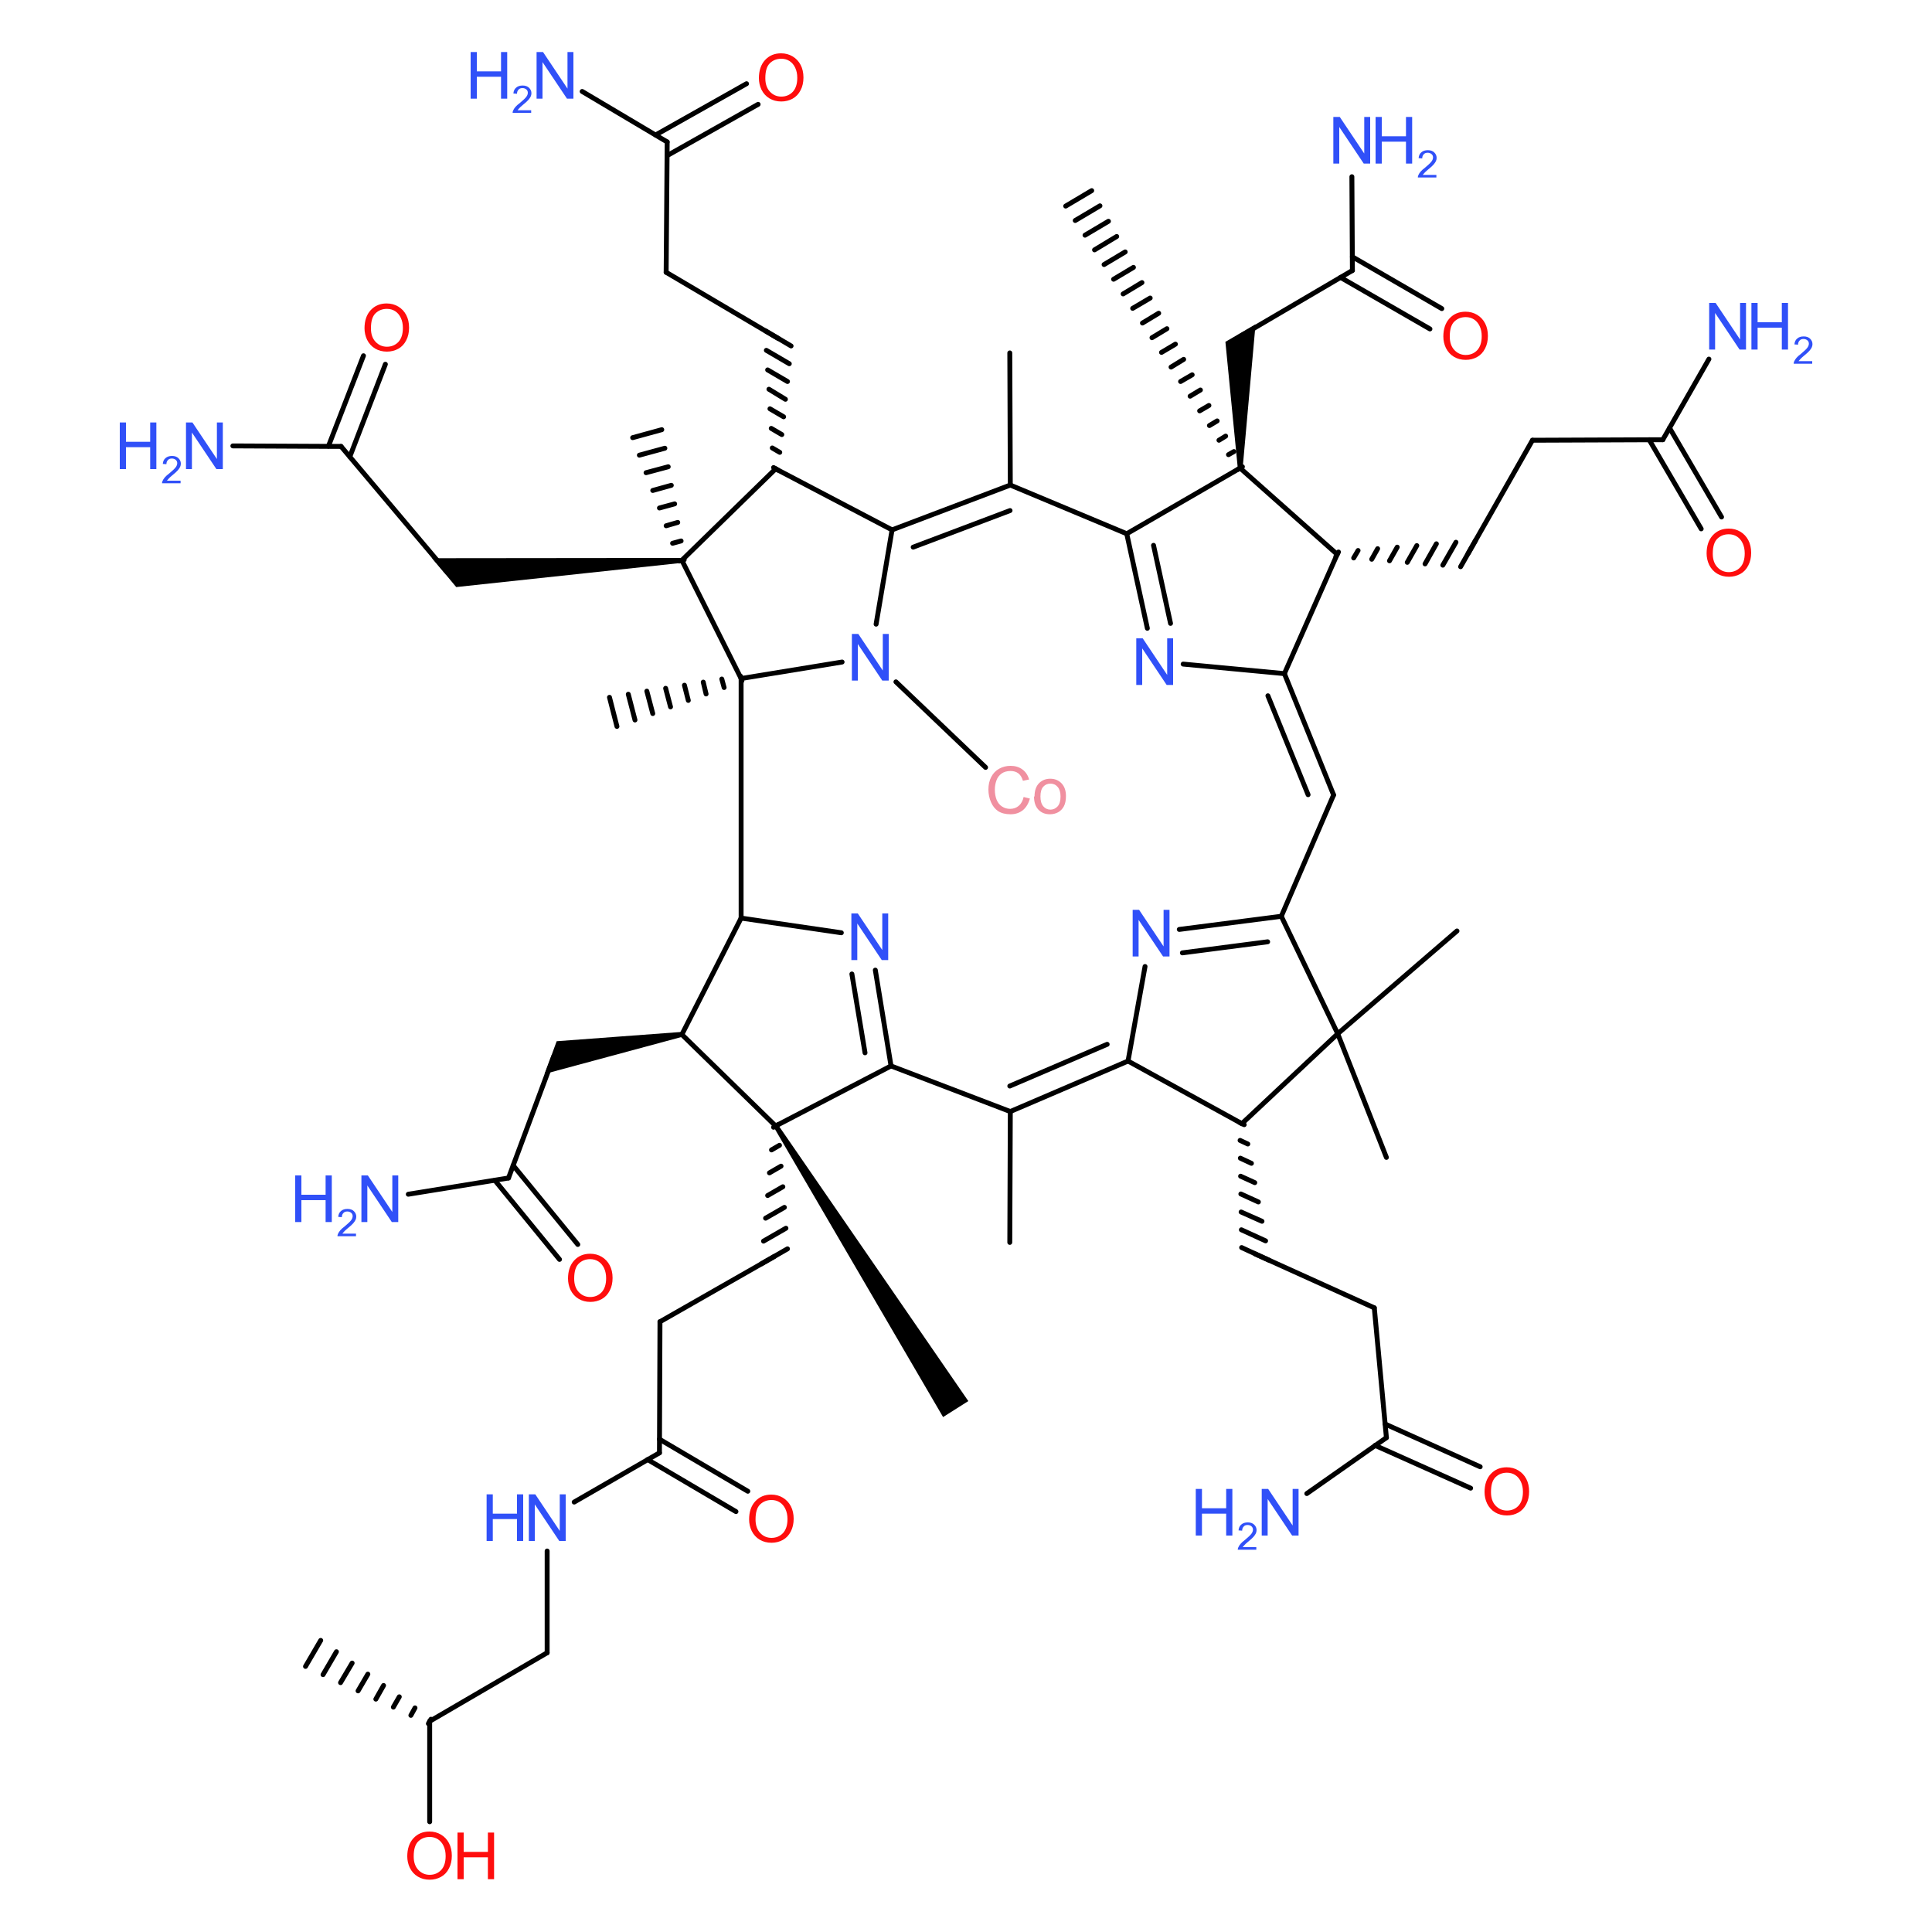 <?xml version='1.0' encoding='UTF-8'?>
<!DOCTYPE svg PUBLIC "-//W3C//DTD SVG 1.1//EN" "http://www.w3.org/Graphics/SVG/1.1/DTD/svg11.dtd">
<svg version='1.2' xmlns='http://www.w3.org/2000/svg' xmlns:xlink='http://www.w3.org/1999/xlink' width='75.0mm' height='75.0mm' viewBox='0 0 75.0 75.0'>
  <desc>Generated by the Chemistry Development Kit (http://github.com/cdk)</desc>
  <g stroke-linecap='round' stroke-linejoin='round' stroke='#000000' stroke-width='.19' fill='#3050F8'>
    <rect x='.0' y='.0' width='75.0' height='75.0' fill='#FFFFFF' stroke='none'/>
    <g id='mol1' class='mol'>
      <line id='mol1bnd1' class='bond' x1='38.26' y1='29.79' x2='34.78' y2='26.47'/>
      <line id='mol1bnd2' class='bond' x1='32.69' y1='25.7' x2='28.77' y2='26.34'/>
      <line id='mol1bnd3' class='bond' x1='34.01' y1='24.23' x2='34.63' y2='20.57'/>
      <line id='mol1bnd4' class='bond' x1='32.66' y1='36.21' x2='28.77' y2='35.64'/>
      <g id='mol1bnd5' class='bond'>
        <line x1='34.59' y1='41.38' x2='33.98' y2='37.66'/>
        <line x1='33.58' y1='40.87' x2='33.07' y2='37.81'/>
      </g>
      <g id='mol1bnd6' class='bond'>
        <line x1='43.74' y1='20.72' x2='44.54' y2='24.39'/>
        <line x1='44.78' y1='21.17' x2='45.44' y2='24.2'/>
      </g>
      <line id='mol1bnd7' class='bond' x1='45.93' y1='25.78' x2='49.86' y2='26.15'/>
      <line id='mol1bnd8' class='bond' x1='44.45' y1='37.52' x2='43.79' y2='41.19'/>
      <g id='mol1bnd9' class='bond'>
        <line x1='49.74' y1='35.57' x2='45.78' y2='36.08'/>
        <line x1='49.21' y1='36.56' x2='45.9' y2='36.99'/>
      </g>
      <line id='mol1bnd10' class='bond' x1='28.77' y1='26.34' x2='26.47' y2='21.75'/>
      <g id='mol1bnd11' class='bond'>
        <line x1='28.8' y1='26.43' x2='28.75' y2='26.25'/>
        <line x1='28.11' y1='26.69' x2='28.02' y2='26.36'/>
        <line x1='27.41' y1='26.94' x2='27.3' y2='26.48'/>
        <line x1='26.72' y1='27.19' x2='26.57' y2='26.6'/>
        <line x1='26.03' y1='27.44' x2='25.84' y2='26.72'/>
        <line x1='25.34' y1='27.7' x2='25.11' y2='26.83'/>
        <line x1='24.65' y1='27.95' x2='24.39' y2='26.95'/>
        <line x1='23.95' y1='28.2' x2='23.66' y2='27.07'/>
      </g>
      <line id='mol1bnd12' class='bond' x1='34.63' y1='20.57' x2='30.11' y2='18.2'/>
      <g id='mol1bnd13' class='bond'>
        <line x1='39.22' y1='18.83' x2='34.63' y2='20.57'/>
        <line x1='39.21' y1='19.82' x2='35.45' y2='21.24'/>
      </g>
      <line id='mol1bnd14' class='bond' x1='28.77' y1='35.64' x2='26.47' y2='40.16'/>
      <line id='mol1bnd15' class='bond' x1='34.59' y1='41.38' x2='30.11' y2='43.71'/>
      <line id='mol1bnd16' class='bond' x1='34.59' y1='41.38' x2='39.22' y2='43.15'/>
      <line id='mol1bnd17' class='bond' x1='43.74' y1='20.72' x2='48.14' y2='18.17'/>
      <line id='mol1bnd18' class='bond' x1='49.86' y1='26.15' x2='51.91' y2='21.52'/>
      <g id='mol1bnd19' class='bond'>
        <line x1='51.77' y1='30.86' x2='49.86' y2='26.15'/>
        <line x1='50.78' y1='30.85' x2='49.22' y2='27.01'/>
      </g>
      <line id='mol1bnd20' class='bond' x1='43.79' y1='41.19' x2='48.21' y2='43.62'/>
      <line id='mol1bnd21' class='bond' x1='49.74' y1='35.57' x2='51.93' y2='40.13'/>
      <path id='mol1bnd22' class='bond' d='M26.47 21.85l-.01 -.19l-9.69 .01l.49 .58l.45 .54z' stroke='none' fill='#000000'/>
      <g id='mol1bnd23' class='bond'>
        <line x1='26.37' y1='21.78' x2='26.56' y2='21.73'/>
        <line x1='26.11' y1='21.09' x2='26.44' y2='21.0'/>
        <line x1='25.86' y1='20.41' x2='26.31' y2='20.28'/>
        <line x1='25.6' y1='19.72' x2='26.19' y2='19.56'/>
        <line x1='25.34' y1='19.04' x2='26.06' y2='18.84'/>
        <line x1='25.08' y1='18.35' x2='25.94' y2='18.12'/>
        <line x1='24.82' y1='17.67' x2='25.81' y2='17.4'/>
        <line x1='24.56' y1='16.99' x2='25.69' y2='16.68'/>
      </g>
      <g id='mol1bnd24' class='bond'>
        <line x1='30.03' y1='18.15' x2='30.2' y2='18.25'/>
        <line x1='29.98' y1='17.39' x2='30.27' y2='17.56'/>
        <line x1='29.94' y1='16.63' x2='30.35' y2='16.87'/>
        <line x1='29.89' y1='15.87' x2='30.42' y2='16.18'/>
        <line x1='29.85' y1='15.11' x2='30.49' y2='15.5'/>
        <line x1='29.8' y1='14.36' x2='30.57' y2='14.81'/>
        <line x1='29.75' y1='13.6' x2='30.64' y2='14.12'/>
        <line x1='29.71' y1='12.84' x2='30.71' y2='13.43'/>
      </g>
      <line id='mol1bnd25' class='bond' x1='39.22' y1='18.83' x2='39.2' y2='13.7'/>
      <path id='mol1bnd26' class='bond' d='M26.48 40.25l-.03 -.19l-4.84 .36l-.22 .6l-.25 .67z' stroke='none' fill='#000000'/>
      <g id='mol1bnd27' class='bond'>
        <line x1='30.03' y1='43.76' x2='30.2' y2='43.66'/>
        <line x1='29.95' y1='44.64' x2='30.26' y2='44.46'/>
        <line x1='29.87' y1='45.53' x2='30.32' y2='45.27'/>
        <line x1='29.8' y1='46.41' x2='30.39' y2='46.07'/>
        <line x1='29.72' y1='47.29' x2='30.45' y2='46.87'/>
        <line x1='29.64' y1='48.18' x2='30.51' y2='47.68'/>
        <line x1='29.56' y1='49.06' x2='30.57' y2='48.48'/>
      </g>
      <path id='mol1bnd28' class='bond' d='M30.2 43.66l-.16 .1l6.57 11.25l.49 -.31l.49 -.31z' stroke='none' fill='#000000'/>
      <line id='mol1bnd29' class='bond' x1='39.22' y1='43.15' x2='39.2' y2='48.23'/>
      <path id='mol1bnd30' class='bond' d='M48.05 18.17h.19l.5 -5.58l-.62 .36l-.55 .32z' stroke='none' fill='#000000'/>
      <g id='mol1bnd31' class='bond'>
        <line x1='48.06' y1='18.22' x2='48.23' y2='18.12'/>
        <line x1='47.69' y1='17.65' x2='47.9' y2='17.53'/>
        <line x1='47.32' y1='17.09' x2='47.58' y2='16.93'/>
        <line x1='46.95' y1='16.52' x2='47.25' y2='16.34'/>
        <line x1='46.57' y1='15.95' x2='46.93' y2='15.74'/>
        <line x1='46.2' y1='15.38' x2='46.6' y2='15.14'/>
        <line x1='45.83' y1='14.81' x2='46.28' y2='14.55'/>
        <line x1='45.46' y1='14.25' x2='45.95' y2='13.95'/>
        <line x1='45.09' y1='13.68' x2='45.63' y2='13.36'/>
        <line x1='44.72' y1='13.11' x2='45.3' y2='12.76'/>
        <line x1='44.35' y1='12.54' x2='44.98' y2='12.16'/>
        <line x1='43.97' y1='11.97' x2='44.65' y2='11.57'/>
        <line x1='43.6' y1='11.41' x2='44.33' y2='10.97'/>
        <line x1='43.23' y1='10.84' x2='44.0' y2='10.38'/>
        <line x1='42.86' y1='10.27' x2='43.68' y2='9.78'/>
        <line x1='42.49' y1='9.7' x2='43.35' y2='9.18'/>
        <line x1='42.12' y1='9.13' x2='43.03' y2='8.59'/>
        <line x1='41.74' y1='8.56' x2='42.7' y2='7.99'/>
        <line x1='41.37' y1='8.0' x2='42.38' y2='7.4'/>
      </g>
      <g id='mol1bnd32' class='bond'>
        <line x1='51.96' y1='21.43' x2='51.86' y2='21.6'/>
        <line x1='52.72' y1='21.37' x2='52.55' y2='21.66'/>
        <line x1='53.48' y1='21.3' x2='53.25' y2='21.71'/>
        <line x1='54.24' y1='21.24' x2='53.94' y2='21.77'/>
        <line x1='55.0' y1='21.18' x2='54.63' y2='21.83'/>
        <line x1='55.76' y1='21.11' x2='55.32' y2='21.89'/>
        <line x1='56.52' y1='21.05' x2='56.01' y2='21.94'/>
        <line x1='57.28' y1='20.98' x2='56.7' y2='22.0'/>
      </g>
      <g id='mol1bnd33' class='bond'>
        <line x1='48.3' y1='43.66' x2='48.13' y2='43.58'/>
        <line x1='48.44' y1='44.41' x2='48.14' y2='44.27'/>
        <line x1='48.58' y1='45.16' x2='48.15' y2='44.96'/>
        <line x1='48.71' y1='45.91' x2='48.16' y2='45.66'/>
        <line x1='48.85' y1='46.66' x2='48.17' y2='46.35'/>
        <line x1='48.99' y1='47.41' x2='48.18' y2='47.05'/>
        <line x1='49.13' y1='48.17' x2='48.19' y2='47.74'/>
        <line x1='49.26' y1='48.92' x2='48.2' y2='48.43'/>
      </g>
      <line id='mol1bnd34' class='bond' x1='51.93' y1='40.13' x2='56.56' y2='36.14'/>
      <line id='mol1bnd35' class='bond' x1='51.93' y1='40.13' x2='53.82' y2='44.93'/>
      <line id='mol1bnd36' class='bond' x1='17.38' y1='22.24' x2='13.24' y2='17.33'/>
      <line id='mol1bnd37' class='bond' x1='30.21' y1='13.14' x2='25.86' y2='10.57'/>
      <line id='mol1bnd38' class='bond' x1='21.5' y1='41.0' x2='19.74' y2='45.73'/>
      <line id='mol1bnd39' class='bond' x1='30.07' y1='48.77' x2='25.62' y2='51.31'/>
      <line id='mol1bnd40' class='bond' x1='48.12' y1='13.07' x2='52.5' y2='10.5'/>
      <line id='mol1bnd41' class='bond' x1='56.99' y1='21.49' x2='59.49' y2='17.09'/>
      <line id='mol1bnd42' class='bond' x1='48.73' y1='48.68' x2='53.35' y2='50.77'/>
      <line id='mol1bnd43' class='bond' x1='13.24' y1='17.33' x2='9.04' y2='17.31'/>
      <g id='mol1bnd44' class='bond'>
        <line x1='12.75' y1='17.32' x2='14.11' y2='13.81'/>
        <line x1='13.58' y1='17.73' x2='14.96' y2='14.14'/>
      </g>
      <line id='mol1bnd45' class='bond' x1='25.86' y1='10.57' x2='25.9' y2='5.51'/>
      <line id='mol1bnd46' class='bond' x1='19.74' y1='45.73' x2='15.85' y2='46.36'/>
      <g id='mol1bnd47' class='bond'>
        <line x1='19.92' y1='45.24' x2='22.43' y2='48.31'/>
        <line x1='19.21' y1='45.82' x2='21.72' y2='48.89'/>
      </g>
      <line id='mol1bnd48' class='bond' x1='25.62' y1='51.31' x2='25.6' y2='56.4'/>
      <line id='mol1bnd49' class='bond' x1='52.5' y1='10.5' x2='52.48' y2='6.86'/>
      <g id='mol1bnd50' class='bond'>
        <line x1='52.5' y1='9.97' x2='55.97' y2='11.98'/>
        <line x1='52.04' y1='10.77' x2='55.51' y2='12.77'/>
      </g>
      <line id='mol1bnd51' class='bond' x1='59.49' y1='17.09' x2='64.55' y2='17.07'/>
      <line id='mol1bnd52' class='bond' x1='53.35' y1='50.77' x2='53.82' y2='55.81'/>
      <line id='mol1bnd53' class='bond' x1='25.9' y1='5.51' x2='22.6' y2='3.55'/>
      <g id='mol1bnd54' class='bond'>
        <line x1='25.45' y1='5.24' x2='28.98' y2='3.25'/>
        <line x1='25.9' y1='6.04' x2='29.43' y2='4.05'/>
      </g>
      <line id='mol1bnd55' class='bond' x1='25.6' y1='56.4' x2='22.29' y2='58.31'/>
      <g id='mol1bnd56' class='bond'>
        <line x1='25.6' y1='55.87' x2='29.03' y2='57.89'/>
        <line x1='25.14' y1='56.66' x2='28.57' y2='58.68'/>
      </g>
      <line id='mol1bnd57' class='bond' x1='64.55' y1='17.07' x2='66.34' y2='13.94'/>
      <g id='mol1bnd58' class='bond'>
        <line x1='64.81' y1='16.61' x2='66.83' y2='20.07'/>
        <line x1='64.02' y1='17.07' x2='66.04' y2='20.53'/>
      </g>
      <line id='mol1bnd59' class='bond' x1='53.82' y1='55.81' x2='50.73' y2='57.98'/>
      <g id='mol1bnd60' class='bond'>
        <line x1='53.77' y1='55.28' x2='57.46' y2='56.94'/>
        <line x1='53.38' y1='56.11' x2='57.09' y2='57.77'/>
      </g>
      <line id='mol1bnd61' class='bond' x1='21.24' y1='60.21' x2='21.24' y2='64.16'/>
      <line id='mol1bnd62' class='bond' x1='21.24' y1='64.16' x2='16.68' y2='66.82'/>
      <g id='mol1bnd63' class='bond'>
        <line x1='16.63' y1='66.91' x2='16.73' y2='66.74'/>
        <line x1='15.95' y1='66.59' x2='16.11' y2='66.3'/>
        <line x1='15.27' y1='66.27' x2='15.5' y2='65.87'/>
        <line x1='14.59' y1='65.96' x2='14.89' y2='65.43'/>
        <line x1='13.9' y1='65.64' x2='14.28' y2='64.99'/>
        <line x1='13.22' y1='65.32' x2='13.67' y2='64.56'/>
        <line x1='12.54' y1='65.01' x2='13.06' y2='64.12'/>
        <line x1='11.86' y1='64.69' x2='12.45' y2='63.68'/>
      </g>
      <line id='mol1bnd64' class='bond' x1='16.68' y1='66.82' x2='16.68' y2='70.72'/>
      <line id='mol1bnd65' class='bond' x1='28.77' y1='26.34' x2='28.77' y2='35.64'/>
      <line id='mol1bnd66' class='bond' x1='43.74' y1='20.72' x2='39.22' y2='18.83'/>
      <g id='mol1bnd67' class='bond'>
        <line x1='39.22' y1='43.15' x2='43.79' y2='41.19'/>
        <line x1='39.2' y1='42.16' x2='42.98' y2='40.54'/>
      </g>
      <line id='mol1bnd68' class='bond' x1='49.74' y1='35.57' x2='51.77' y2='30.86'/>
      <line id='mol1bnd69' class='bond' x1='26.47' y1='21.75' x2='30.11' y2='18.2'/>
      <line id='mol1bnd70' class='bond' x1='26.47' y1='40.16' x2='30.11' y2='43.71'/>
      <line id='mol1bnd71' class='bond' x1='48.14' y1='18.17' x2='51.91' y2='21.52'/>
      <line id='mol1bnd72' class='bond' x1='48.21' y1='43.62' x2='51.93' y2='40.13'/>
      <path id='mol1atm1' class='atom' d='M39.74 30.94l.24 .06q-.08 .29 -.27 .45q-.2 .16 -.48 .16q-.29 .0 -.48 -.12q-.18 -.12 -.28 -.35q-.1 -.23 -.1 -.49q.0 -.28 .11 -.49q.11 -.21 .31 -.32q.2 -.11 .44 -.11q.27 .0 .46 .14q.19 .14 .26 .39l-.24 .05q-.06 -.2 -.18 -.29q-.12 -.09 -.3 -.09q-.21 .0 -.35 .1q-.14 .1 -.2 .27q-.06 .17 -.06 .35q.0 .23 .07 .4q.07 .17 .21 .26q.14 .09 .31 .09q.2 .0 .34 -.12q.14 -.12 .19 -.35zM40.16 30.92q.0 -.36 .2 -.54q.17 -.15 .41 -.15q.27 .0 .44 .18q.17 .18 .17 .49q.0 .25 -.08 .4q-.08 .15 -.22 .23q-.15 .08 -.32 .08q-.28 .0 -.45 -.18q-.17 -.18 -.17 -.51zM40.39 30.92q.0 .25 .11 .38q.11 .13 .28 .13q.16 .0 .28 -.13q.11 -.13 .11 -.38q.0 -.24 -.11 -.37q-.11 -.13 -.28 -.13q-.17 .0 -.28 .12q-.11 .12 -.11 .38z' stroke='none' fill='#F090A0'/>
      <path id='mol1atm2' class='atom' d='M33.07 26.42v-1.81h.25l.95 1.42v-1.42h.23v1.81h-.25l-.95 -1.42v1.42h-.23z' stroke='none'/>
      <path id='mol1atm3' class='atom' d='M33.05 37.27v-1.81h.25l.95 1.42v-1.42h.23v1.81h-.25l-.95 -1.42v1.42h-.23z' stroke='none'/>
      <path id='mol1atm4' class='atom' d='M44.11 26.59v-1.81h.25l.95 1.42v-1.42h.23v1.81h-.25l-.95 -1.42v1.42h-.23z' stroke='none'/>
      <path id='mol1atm5' class='atom' d='M43.97 37.13v-1.81h.25l.95 1.42v-1.42h.23v1.81h-.25l-.95 -1.42v1.42h-.23z' stroke='none'/>
      <g id='mol1atm47' class='atom'>
        <path d='M7.22 18.21v-1.81h.25l.95 1.42v-1.42h.23v1.81h-.25l-.95 -1.42v1.42h-.23z' stroke='none'/>
        <path d='M4.65 18.21v-1.81h.24v.75h.94v-.75h.24v1.81h-.24v-.85h-.94v.85h-.24z' stroke='none'/>
        <path d='M7.01 18.63v.13h-.72q-.0 -.05 .02 -.09q.03 -.07 .09 -.14q.06 -.07 .18 -.16q.18 -.15 .24 -.23q.06 -.08 .06 -.16q.0 -.08 -.06 -.13q-.06 -.05 -.15 -.05q-.1 .0 -.15 .06q-.06 .06 -.06 .16l-.14 -.01q.01 -.15 .11 -.23q.09 -.08 .25 -.08q.16 .0 .25 .09q.09 .09 .09 .21q.0 .07 -.03 .13q-.03 .06 -.09 .13q-.06 .07 -.21 .19q-.12 .1 -.15 .14q-.03 .04 -.06 .07h.53z' stroke='none'/>
      </g>
      <path id='mol1atm48' class='atom' d='M14.15 12.75q.0 -.45 .24 -.71q.24 -.26 .62 -.26q.25 .0 .45 .12q.2 .12 .31 .33q.11 .21 .11 .49q.0 .28 -.11 .49q-.11 .22 -.31 .33q-.2 .11 -.44 .11q-.26 .0 -.46 -.12q-.2 -.12 -.31 -.34q-.1 -.21 -.1 -.45zM14.4 12.75q.0 .33 .18 .52q.18 .19 .44 .19q.27 .0 .45 -.19q.17 -.19 .17 -.54q.0 -.22 -.08 -.39q-.08 -.17 -.22 -.26q-.14 -.09 -.32 -.09q-.26 .0 -.44 .17q-.18 .17 -.18 .58z' stroke='none' fill='#FF0D0D'/>
      <g id='mol1atm50' class='atom'>
        <path d='M14.03 47.44v-1.81h.25l.95 1.42v-1.42h.23v1.81h-.25l-.95 -1.42v1.42h-.23z' stroke='none'/>
        <path d='M11.46 47.44v-1.81h.24v.75h.94v-.75h.24v1.81h-.24v-.85h-.94v.85h-.24z' stroke='none'/>
        <path d='M13.82 47.86v.13h-.72q-.0 -.05 .02 -.09q.03 -.07 .09 -.14q.06 -.07 .18 -.16q.18 -.15 .24 -.23q.06 -.08 .06 -.16q.0 -.08 -.06 -.13q-.06 -.05 -.15 -.05q-.1 .0 -.15 .06q-.06 .06 -.06 .16l-.14 -.01q.01 -.15 .11 -.23q.09 -.08 .25 -.08q.16 .0 .25 .09q.09 .09 .09 .21q.0 .07 -.03 .13q-.03 .06 -.09 .13q-.06 .07 -.21 .19q-.12 .1 -.15 .14q-.03 .04 -.06 .07h.53z' stroke='none'/>
      </g>
      <path id='mol1atm51' class='atom' d='M22.05 49.64q.0 -.45 .24 -.71q.24 -.26 .62 -.26q.25 .0 .45 .12q.2 .12 .31 .33q.11 .21 .11 .49q.0 .28 -.11 .49q-.11 .22 -.31 .33q-.2 .11 -.44 .11q-.26 .0 -.46 -.12q-.2 -.12 -.31 -.34q-.1 -.21 -.1 -.45zM22.29 49.64q.0 .33 .18 .52q.18 .19 .44 .19q.27 .0 .45 -.19q.17 -.19 .17 -.54q.0 -.22 -.08 -.39q-.08 -.17 -.22 -.26q-.14 -.09 -.32 -.09q-.26 .0 -.44 .17q-.18 .17 -.18 .58z' stroke='none' fill='#FF0D0D'/>
      <g id='mol1atm53' class='atom'>
        <path d='M51.76 6.35v-1.81h.25l.95 1.42v-1.42h.23v1.81h-.25l-.95 -1.42v1.42h-.23z' stroke='none'/>
        <path d='M53.4 6.35v-1.81h.24v.75h.94v-.75h.24v1.81h-.24v-.85h-.94v.85h-.24z' stroke='none'/>
        <path d='M55.76 6.76v.13h-.72q-.0 -.05 .02 -.09q.03 -.07 .09 -.14q.06 -.07 .18 -.16q.18 -.15 .24 -.23q.06 -.08 .06 -.16q.0 -.08 -.06 -.13q-.06 -.05 -.15 -.05q-.1 .0 -.15 .06q-.06 .06 -.06 .16l-.14 -.01q.01 -.15 .11 -.23q.09 -.08 .25 -.08q.16 .0 .25 .09q.09 .09 .09 .21q.0 .07 -.03 .13q-.03 .06 -.09 .13q-.06 .07 -.21 .19q-.12 .1 -.15 .14q-.03 .04 -.06 .07h.53z' stroke='none'/>
      </g>
      <path id='mol1atm54' class='atom' d='M56.03 13.07q.0 -.45 .24 -.71q.24 -.26 .62 -.26q.25 .0 .45 .12q.2 .12 .31 .33q.11 .21 .11 .49q.0 .28 -.11 .49q-.11 .22 -.31 .33q-.2 .11 -.44 .11q-.26 .0 -.46 -.12q-.2 -.12 -.31 -.34q-.1 -.21 -.1 -.45zM56.28 13.07q.0 .33 .18 .52q.18 .19 .44 .19q.27 .0 .45 -.19q.17 -.19 .17 -.54q.0 -.22 -.08 -.39q-.08 -.17 -.22 -.26q-.14 -.09 -.32 -.09q-.26 .0 -.44 .17q-.18 .17 -.18 .58z' stroke='none' fill='#FF0D0D'/>
      <g id='mol1atm57' class='atom'>
        <path d='M20.83 3.83v-1.81h.25l.95 1.42v-1.42h.23v1.81h-.25l-.95 -1.42v1.42h-.23z' stroke='none'/>
        <path d='M18.27 3.83v-1.81h.24v.75h.94v-.75h.24v1.81h-.24v-.85h-.94v.85h-.24z' stroke='none'/>
        <path d='M20.62 4.25v.13h-.72q-.0 -.05 .02 -.09q.03 -.07 .09 -.14q.06 -.07 .18 -.16q.18 -.15 .24 -.23q.06 -.08 .06 -.16q.0 -.08 -.06 -.13q-.06 -.05 -.15 -.05q-.1 .0 -.15 .06q-.06 .06 -.06 .16l-.14 -.01q.01 -.15 .11 -.23q.09 -.08 .25 -.08q.16 .0 .25 .09q.09 .09 .09 .21q.0 .07 -.03 .13q-.03 .06 -.09 .13q-.06 .07 -.21 .19q-.12 .1 -.15 .14q-.03 .04 -.06 .07h.53z' stroke='none'/>
      </g>
      <path id='mol1atm58' class='atom' d='M29.46 3.04q.0 -.45 .24 -.71q.24 -.26 .62 -.26q.25 .0 .45 .12q.2 .12 .31 .33q.11 .21 .11 .49q.0 .28 -.11 .49q-.11 .22 -.31 .33q-.2 .11 -.44 .11q-.26 .0 -.46 -.12q-.2 -.12 -.31 -.34q-.1 -.21 -.1 -.45zM29.71 3.04q.0 .33 .18 .52q.18 .19 .44 .19q.27 .0 .45 -.19q.17 -.19 .17 -.54q.0 -.22 -.08 -.39q-.08 -.17 -.22 -.26q-.14 -.09 -.32 -.09q-.26 .0 -.44 .17q-.18 .17 -.18 .58z' stroke='none' fill='#FF0D0D'/>
      <g id='mol1atm59' class='atom'>
        <path d='M20.53 59.82v-1.81h.25l.95 1.42v-1.42h.23v1.81h-.25l-.95 -1.42v1.42h-.23z' stroke='none'/>
        <path d='M18.89 59.82v-1.81h.24v.75h.94v-.75h.24v1.81h-.24v-.85h-.94v.85h-.24z' stroke='none'/>
      </g>
      <path id='mol1atm60' class='atom' d='M29.08 58.99q.0 -.45 .24 -.71q.24 -.26 .62 -.26q.25 .0 .45 .12q.2 .12 .31 .33q.11 .21 .11 .49q.0 .28 -.11 .49q-.11 .22 -.31 .33q-.2 .11 -.44 .11q-.26 .0 -.46 -.12q-.2 -.12 -.31 -.34q-.1 -.21 -.1 -.45zM29.33 58.99q.0 .33 .18 .52q.18 .19 .44 .19q.27 .0 .45 -.19q.17 -.19 .17 -.54q.0 -.22 -.08 -.39q-.08 -.17 -.22 -.26q-.14 -.09 -.32 -.09q-.26 .0 -.44 .17q-.18 .17 -.18 .58z' stroke='none' fill='#FF0D0D'/>
      <g id='mol1atm61' class='atom'>
        <path d='M66.35 13.57v-1.81h.25l.95 1.42v-1.42h.23v1.81h-.25l-.95 -1.42v1.42h-.23z' stroke='none'/>
        <path d='M67.99 13.57v-1.81h.24v.75h.94v-.75h.24v1.81h-.24v-.85h-.94v.85h-.24z' stroke='none'/>
        <path d='M70.35 13.99v.13h-.72q-.0 -.05 .02 -.09q.03 -.07 .09 -.14q.06 -.07 .18 -.16q.18 -.15 .24 -.23q.06 -.08 .06 -.16q.0 -.08 -.06 -.13q-.06 -.05 -.15 -.05q-.1 .0 -.15 .06q-.06 .06 -.06 .16l-.14 -.01q.01 -.15 .11 -.23q.09 -.08 .25 -.08q.16 .0 .25 .09q.09 .09 .09 .21q.0 .07 -.03 .13q-.03 .06 -.09 .13q-.06 .07 -.21 .19q-.12 .1 -.15 .14q-.03 .04 -.06 .07h.53z' stroke='none'/>
      </g>
      <path id='mol1atm62' class='atom' d='M66.25 21.49q.0 -.45 .24 -.71q.24 -.26 .62 -.26q.25 .0 .45 .12q.2 .12 .31 .33q.11 .21 .11 .49q.0 .28 -.11 .49q-.11 .22 -.31 .33q-.2 .11 -.44 .11q-.26 .0 -.46 -.12q-.2 -.12 -.31 -.34q-.1 -.21 -.1 -.45zM66.49 21.5q.0 .33 .18 .52q.18 .19 .44 .19q.27 .0 .45 -.19q.17 -.19 .17 -.54q.0 -.22 -.08 -.39q-.08 -.17 -.22 -.26q-.14 -.09 -.32 -.09q-.26 .0 -.44 .17q-.18 .17 -.18 .58z' stroke='none' fill='#FF0D0D'/>
      <g id='mol1atm63' class='atom'>
        <path d='M48.98 59.61v-1.81h.25l.95 1.42v-1.42h.23v1.81h-.25l-.95 -1.42v1.42h-.23z' stroke='none'/>
        <path d='M46.42 59.61v-1.81h.24v.75h.94v-.75h.24v1.81h-.24v-.85h-.94v.85h-.24z' stroke='none'/>
        <path d='M48.77 60.03v.13h-.72q-.0 -.05 .02 -.09q.03 -.07 .09 -.14q.06 -.07 .18 -.16q.18 -.15 .24 -.23q.06 -.08 .06 -.16q.0 -.08 -.06 -.13q-.06 -.05 -.15 -.05q-.1 .0 -.15 .06q-.06 .06 -.06 .16l-.14 -.01q.01 -.15 .11 -.23q.09 -.08 .25 -.08q.16 .0 .25 .09q.09 .09 .09 .21q.0 .07 -.03 .13q-.03 .06 -.09 .13q-.06 .07 -.21 .19q-.12 .1 -.15 .14q-.03 .04 -.06 .07h.53z' stroke='none'/>
      </g>
      <path id='mol1atm64' class='atom' d='M57.63 57.93q.0 -.45 .24 -.71q.24 -.26 .62 -.26q.25 .0 .45 .12q.2 .12 .31 .33q.11 .21 .11 .49q.0 .28 -.11 .49q-.11 .22 -.31 .33q-.2 .11 -.44 .11q-.26 .0 -.46 -.12q-.2 -.12 -.31 -.34q-.1 -.21 -.1 -.45zM57.88 57.93q.0 .33 .18 .52q.18 .19 .44 .19q.27 .0 .45 -.19q.17 -.19 .17 -.54q.0 -.22 -.08 -.39q-.08 -.17 -.22 -.26q-.14 -.09 -.32 -.09q-.26 .0 -.44 .17q-.18 .17 -.18 .58z' stroke='none' fill='#FF0D0D'/>
      <g id='mol1atm68' class='atom'>
        <path d='M15.81 72.07q.0 -.45 .24 -.71q.24 -.26 .62 -.26q.25 .0 .45 .12q.2 .12 .31 .33q.11 .21 .11 .49q.0 .28 -.11 .49q-.11 .22 -.31 .33q-.2 .11 -.44 .11q-.26 .0 -.46 -.12q-.2 -.12 -.31 -.34q-.1 -.21 -.1 -.45zM16.06 72.07q.0 .33 .18 .52q.18 .19 .44 .19q.27 .0 .45 -.19q.17 -.19 .17 -.54q.0 -.22 -.08 -.39q-.08 -.17 -.22 -.26q-.14 -.09 -.32 -.09q-.26 .0 -.44 .17q-.18 .17 -.18 .58z' stroke='none' fill='#FF0D0D'/>
        <path d='M17.76 72.95v-1.81h.24v.75h.94v-.75h.24v1.81h-.24v-.85h-.94v.85h-.24z' stroke='none' fill='#FF0D0D'/>
      </g>
    </g>
  </g>
</svg>
